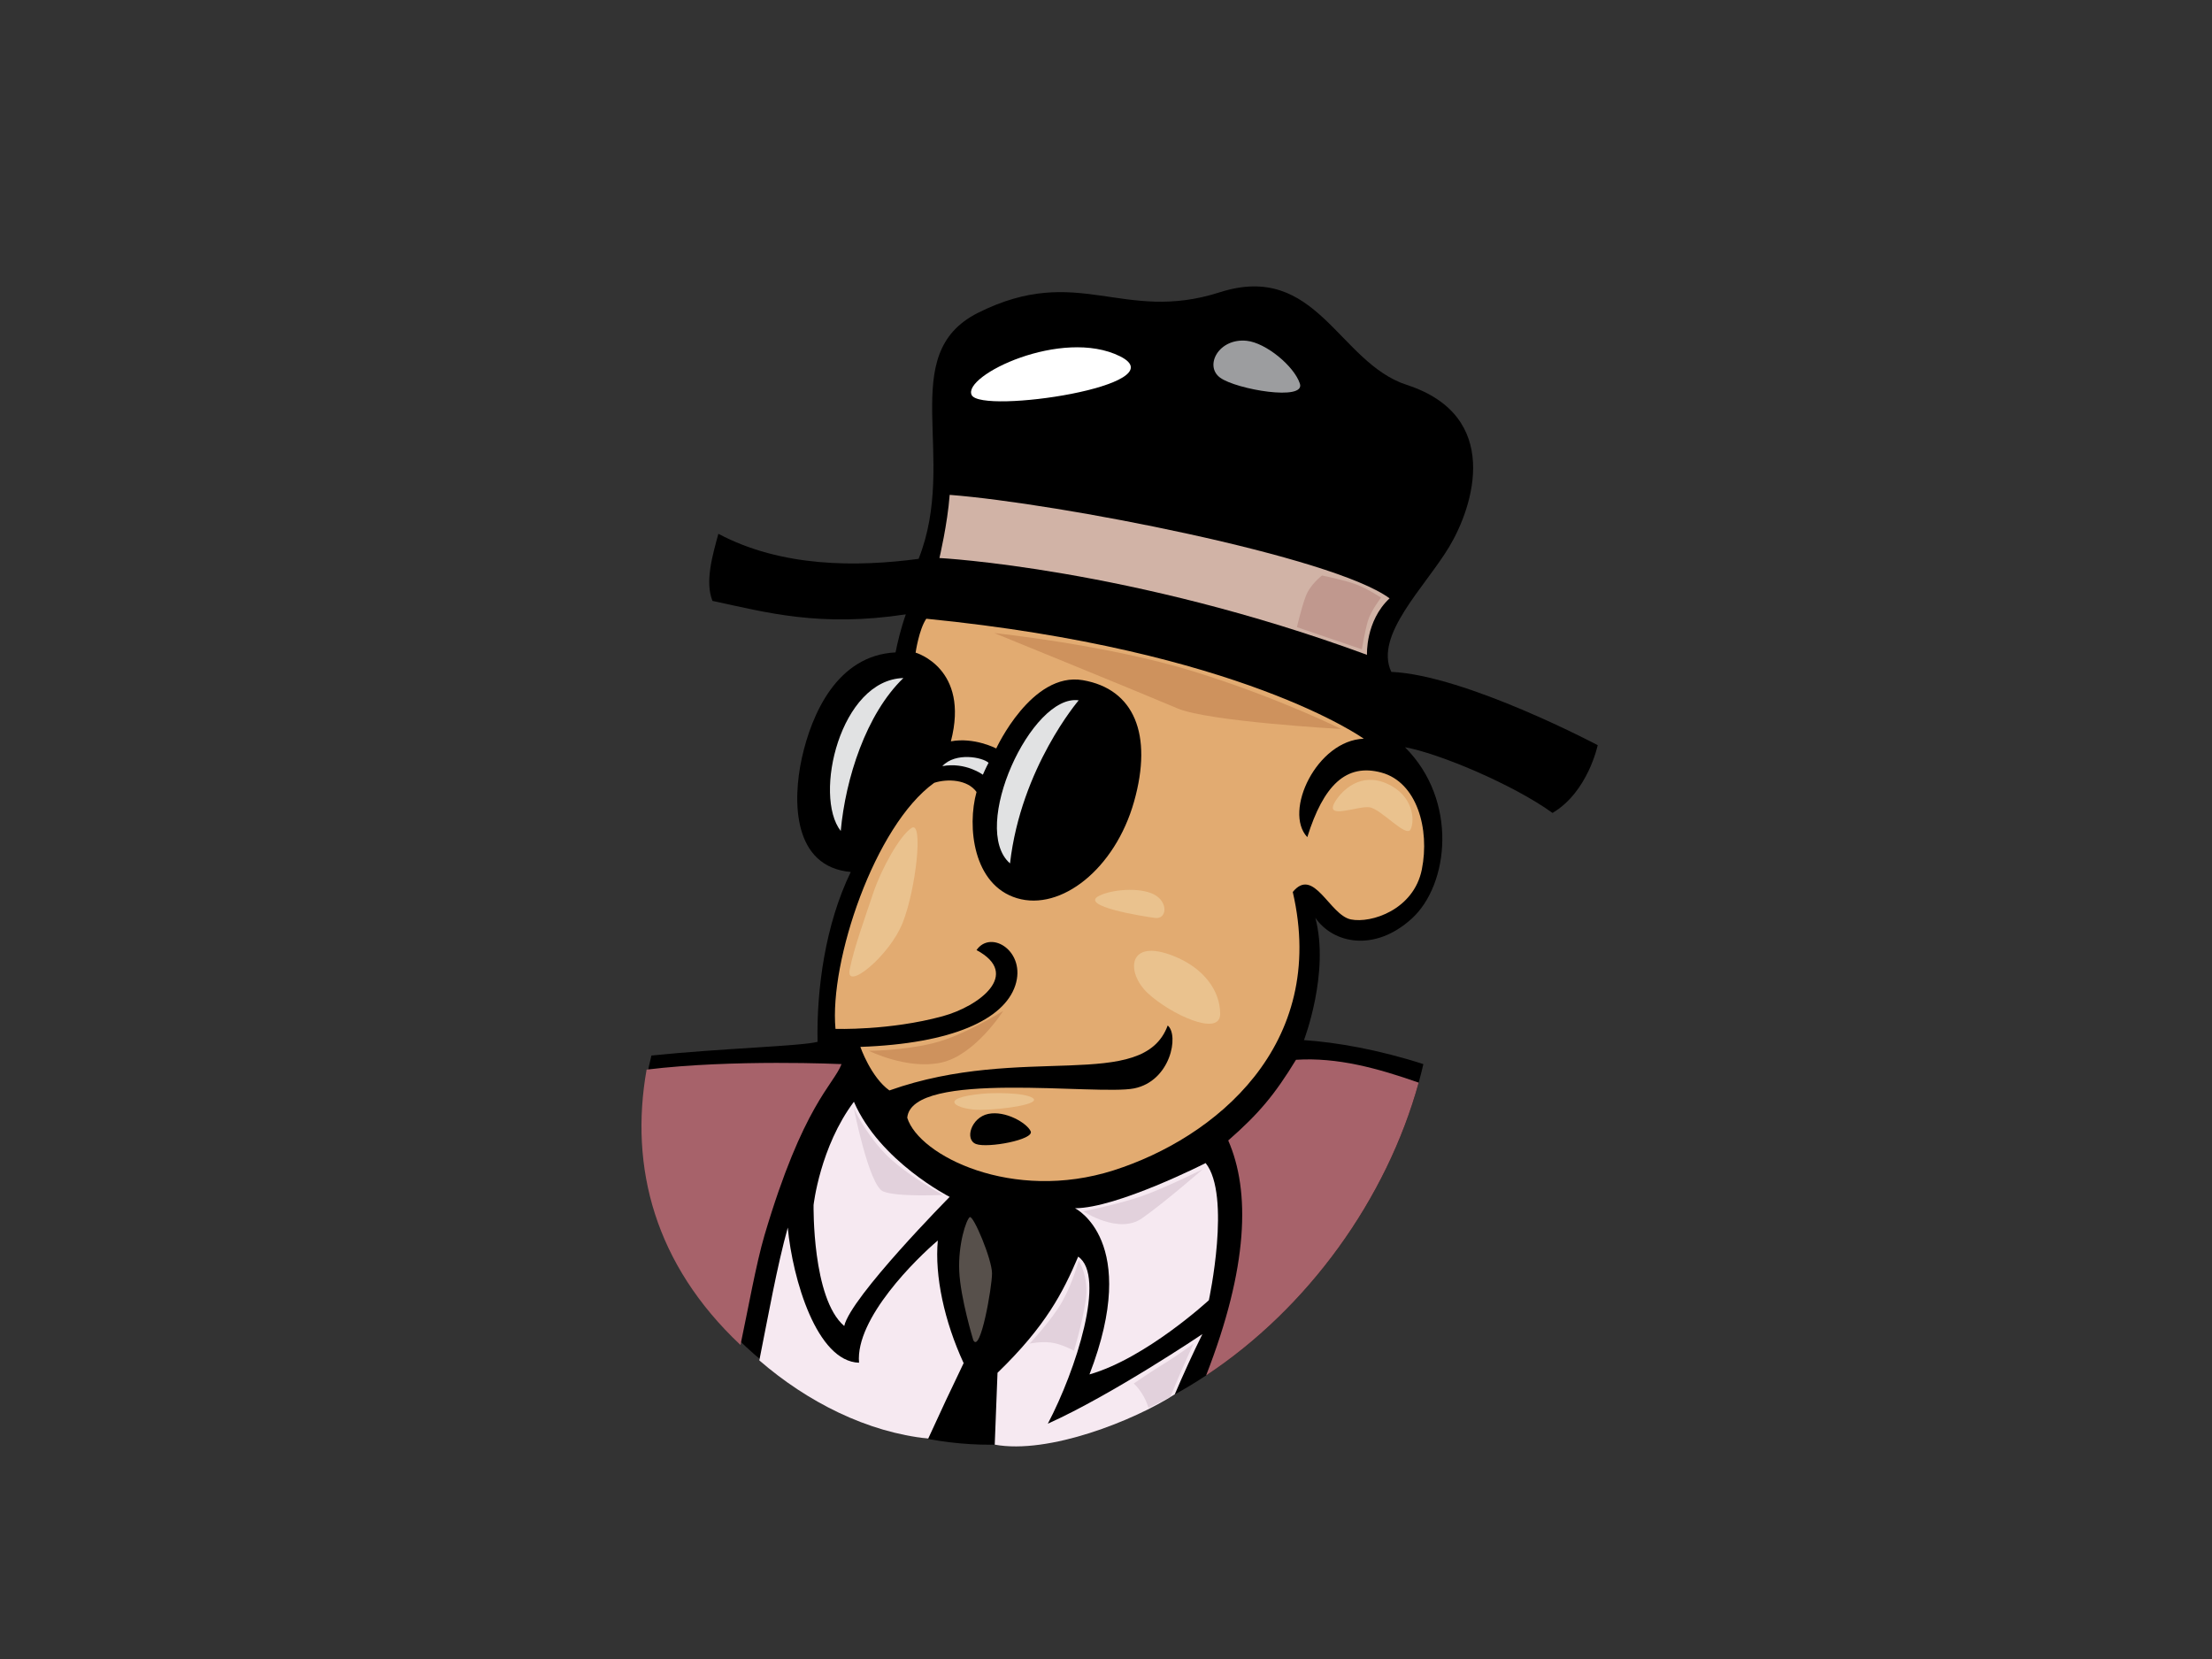<?xml version="1.0" encoding="utf-8"?>
<!-- Generator: Adobe Illustrator 17.0.0, SVG Export Plug-In . SVG Version: 6.00 Build 0)  -->
<!DOCTYPE svg PUBLIC "-//W3C//DTD SVG 1.1//EN" "http://www.w3.org/Graphics/SVG/1.1/DTD/svg11.dtd">
<svg version="1.1" id="Layer_1" xmlns="http://www.w3.org/2000/svg" xmlns:xlink="http://www.w3.org/1999/xlink" x="0px" y="0px"
	 width="800px" height="600px" viewBox="0 0 800 600" enable-background="new 0 0 800 600" xml:space="preserve">
<rect x="0" y="0" width="800" height="600" fill="#333333" stroke="none"/>
<g>
	<path fill-rule="evenodd" clip-rule="evenodd" d="M327.598,222.189c-1.858,5.296-3.005,10.266-3.706,13.759
		c-21.163,1.057-30.362,22.345-33.868,38.1c-3.501,15.755-3.255,39.457,17.668,41.319c-9.144,18.8-12.397,42.174-12.011,61.428
		c-5.854,1.558-34.639,2.336-60.084,4.955c-19.721,78.097,58.444,149.869,137.543,139.818
		c68.192-8.664,126.137-69.954,141.646-136.714c-16.386-5.288-31.482-7.882-43.19-8.679c0,0,9.372-24.398,4.119-44.239
		c6.42,9.34,21.484,12.515,34.905,0.26c13.421-12.254,16.776-42.687-2.479-61.942c11.859,2.091,38.766,13.251,53.353,23.754
		c12.835-7.584,16.336-24.506,16.336-24.506s-47.802-25.337-74.644-26.504c-6.28-13.256,12.212-30.683,20.965-45.271
		c8.749-14.588,19.255-47.266-15.374-58.524c-24.799-8.065-32.476-44.76-67.666-33.482c-35.185,11.28-51.17-10.692-87.352,7.396
		c-30.152,15.079-6.978,52.297-21.531,88.999c-22.21,2.98-49.555,3.097-72.416-9.059c-2.088,7.677-4.928,17.292-2.143,24.265
		C277.2,221.515,296.575,226.906,327.598,222.189z"/>
	<path fill-rule="evenodd" clip-rule="evenodd" fill="#FFFFFF" d="M405.109,128.876c21.008,10.501-50.183,21.008-53.684,14.004
		C347.925,135.876,384.102,118.374,405.109,128.876z"/>
	<path fill-rule="evenodd" clip-rule="evenodd" fill="#D1B3A6" d="M494.389,236.827c-85.423-31.437-154.631-35.012-154.631-35.012
		s2.914-12.254,3.706-22.843c38.891,3.005,138.672,22.262,159.094,37.431C493.803,224.573,494.389,236.827,494.389,236.827z"/>
	<path fill-rule="evenodd" clip-rule="evenodd" fill="#E2AB71" d="M493.222,267.169c-16.921,0.583-29.176,26.259-20.422,35.596
		c5.834-18.672,14.002-26.842,26.842-23.341c12.835,3.503,17.502,20.424,14.588,35.012c-2.919,14.588-18.313,19.591-25.675,18.088
		c-7.702-1.572-13.421-19.255-21.008-9.92c12.88,55.487-28.294,89.024-64.806,100.667c-36.512,11.643-70.38-5.288-74.622-19.015
		c1.597-17.497,68.803-7.967,82.028-10.617c13.231-2.644,16.356-19.275,12.174-22.756c-8.994,24.343-52.387,6.35-100.652,23.492
		c-6.721-4.803-10.507-15.755-10.507-15.755c33.262-1.167,51.936-9.921,56.018-22.175c4.086-12.254-8.754-20.422-14.002-12.835
		c16.336,8.754,0.856,20.347-12.254,23.922c-19.255,5.253-38.755,4.572-38.755,4.572c-2.269-24.368,14.142-73.467,35.701-88.989
		c4.828-1.55,12.074-1.204,15.309,3.31c-3.485,12.552-1.237,33.658,14.638,38.42c15.875,4.762,35.455-10.582,42.331-34.925
		c6.881-24.343,0-40.746-18.519-43.921c-18.524-3.175-31.324,24.691-31.324,24.691s-7.932-4.161-16.401-2.577
		c6.881-26.456-12.76-32.08-12.76-32.08s1.217-8.391,3.866-12.262C448.873,235.077,493.222,267.169,493.222,267.169z"/>
	<path fill-rule="evenodd" clip-rule="evenodd" fill="#E1E2E3" d="M326.722,245.222c-13.516,13.063-20.933,36.344-22.656,55.316
		C294.066,287.774,303.896,245.869,326.722,245.222L326.722,245.222L326.722,245.222z"/>
	<path fill-rule="evenodd" clip-rule="evenodd" fill="#E1E2E3" d="M390.126,253.28c-17.072-2.414-39.497,46.222-24.839,58.982
		C369.258,277.6,390.126,253.28,390.126,253.28z"/>
	<path fill-rule="evenodd" clip-rule="evenodd" fill="#E1E2E3" d="M357.53,275.875c-0.861,1.553-2.068,4.309-2.068,4.312
		c0,0-6.21-4.657-14.658-3.105C345.632,271.909,355.377,273.877,357.53,275.875z"/>
	<path fill-rule="evenodd" clip-rule="evenodd" fill="#A7626A" d="M436.203,497.452c36.852-24.358,65.232-63.705,76.885-105.906
		c-14.803-5.188-29.371-9.225-44.374-8.258c-7.672,12.555-13.346,19.41-24.508,29.176
		C452.238,430.828,451.492,458.22,436.203,497.452z"/>
	<path fill-rule="evenodd" clip-rule="evenodd" fill="#A7626A" d="M267.807,486.432c2.599-12.179,5.654-29.421,8.673-39.642
		c13.967-47.249,24.959-54.355,27.874-61.942c0,0-39.284-1.83-70.502,1.996C227.577,422.189,236.836,457.319,267.807,486.432z"/>
	<path fill-rule="evenodd" clip-rule="evenodd" d="M352.998,413.751c-4.232-1.592-1.748-9.605,4.417-10.892
		c6.17-1.282,13.942,3.25,15.344,6.275C374.166,412.158,357.23,415.338,352.998,413.751z"/>
	<path fill-rule="evenodd" clip-rule="evenodd" fill="#F6E9F1" d="M305.328,479.569c-11.668-9.921-11.087-43.763-11.087-43.763
		s2.334-21.008,14.588-37.343c9.335,21.589,34.634,34.404,34.634,34.404S307.662,469.067,305.328,479.569z"/>
	<path fill-rule="evenodd" clip-rule="evenodd" fill="#F6E9F1" d="M436.038,420.637c9.335,11.668,1.167,49.597,1.167,49.597
		s-22.76,21.008-43.182,26.842c18.674-48.431-5.248-60.104-5.248-60.104C403.943,436.972,436.038,420.637,436.038,420.637z"/>
	<path fill-rule="evenodd" clip-rule="evenodd" fill="#F6E9F1" d="M335.706,520.282c4.242-9.3,8.508-18.404,12.805-27.293
		c-7.006-15.169-10.506-31.509-9.34-44.344c-7.587,6.415-29.887,28.154-28.49,44.199c-15.274-0.436-24.028-30.197-25.775-48.872
		c-3.926,14.197-7.011,31.654-10.286,48.035C291.953,507.022,313.644,518.021,335.706,520.282z"/>
	<path fill-rule="evenodd" clip-rule="evenodd" fill="#F6E9F1" d="M424.875,504.282c3.2-7.492,6.52-14.783,9.996-21.794
		c0,0-32.701,22.005-55.907,32.406c10.196-19.38,21.158-53.403,10.977-60.414c-5.443,12.8-11.673,25.089-29.176,42.011
		c-0.29,7.977-0.621,16.696-1.007,25.981C379.302,526.074,410.272,513.687,424.875,504.282z"/>
	<path fill-rule="evenodd" clip-rule="evenodd" fill="#9C9D9F" d="M450.901,123.254c6.901,0.726,17.087,9.077,19.22,15.482
		c2.133,6.405-22.956,2.133-28.83-2.136C435.422,132.331,440.76,122.185,450.901,123.254z"/>
	<path fill-rule="evenodd" clip-rule="evenodd" fill="#C0988E" d="M478.129,208.135c0,0,8.007,1.603,12.279,3.205
		c4.272,1.603,9.074,4.802,9.074,4.802s-3.736,4.808-4.803,8.543c-1.072,3.736-2.138,10.143-2.138,10.143l-23.487-8.007
		c0,0,1.597-6.941,3.2-11.21C473.857,211.34,478.129,208.135,478.129,208.135z"/>
	<path fill-rule="evenodd" clip-rule="evenodd" fill="#EAC28E" d="M315.84,322.914c2.829-8.493,9.61-20.823,13.877-23.492
		c4.272-2.669,1.603,21.889-3.2,34.168c-4.808,12.279-20.823,25.089-19.22,17.082C308.899,342.665,312.635,332.519,315.84,322.914z"
		/>
	<path fill-rule="evenodd" clip-rule="evenodd" fill="#EAC28E" d="M397.518,323.98c4.527-2.263,14.413-3.205,19.751-0.536
		c5.338,2.669,4.807,9.074,0.536,8.544C413.533,331.452,390.041,327.716,397.518,323.98z"/>
	<path fill-rule="evenodd" clip-rule="evenodd" fill="#EAC28E" d="M482.931,289.815c2.409-3.911,9.079-10.677,18.684-6.407
		c9.61,4.272,10.146,13.348,8.543,16.551c-1.603,3.202-10.677-7.472-14.948-8.008C490.938,291.415,478.659,296.753,482.931,289.815z
		"/>
	<path fill-rule="evenodd" clip-rule="evenodd" fill="#EAC28E" d="M355.878,395.517c2.709-0.24,14.413-0.536,17.618,1.597
		c3.2,2.138-10.206,4.147-18.684,4.272C346.328,401.517,337.724,397.115,355.878,395.517z"/>
	<path fill-rule="evenodd" clip-rule="evenodd" fill="#EAC28E" d="M424.745,345.87c10.477,4.257,16.546,12.279,16.546,20.818
		c0,8.543-18.149,0-26.156-7.472C407.127,351.739,407.659,338.929,424.745,345.87z"/>
	<path fill-rule="evenodd" clip-rule="evenodd" fill="#CE925D" d="M359.613,228.957c0,0,41.104,4.272,72.068,13.879
		c30.963,9.607,53.389,20.82,53.389,20.82s-48.045-2.669-59.258-7.474C414.599,251.377,359.613,228.957,359.613,228.957z"/>
	<path fill-rule="evenodd" clip-rule="evenodd" fill="#CE925D" d="M314.237,380.033c0,0,11.743,0,22.956-2.669
		c11.207-2.669,25.625-11.743,25.625-11.743s-10.146,16.015-22.425,18.684C328.119,386.974,314.237,380.033,314.237,380.033z"/>
	<path fill-rule="evenodd" clip-rule="evenodd" fill="#E2D1DC" d="M372.333,485.954c0,0,3.811-0.846,7.627-0.421
		c3.811,0.421,8.468,2.965,8.468,2.965s2.97-9.745,4.236-18.219c1.272-8.468-2.539-14.403-2.539-14.403s-2.118,8.048-5.934,14.828
		C380.381,477.48,372.333,485.954,372.333,485.954z"/>
	<path fill-rule="evenodd" clip-rule="evenodd" fill="#E2D1DC" d="M415.12,508.404c0.08,0.245,0.15,0.501,0.221,0.756
		c2.674-1.252,5.318-2.574,7.922-3.976c0.821-1.958,1.542-3.681,2.023-4.828c2.118-5.083,6.355-14.403,6.355-14.403
		s-6.355,4.662-10.592,7.201c-4.237,2.544-11.012,7.201-11.012,7.201S413.422,503.321,415.12,508.404z"/>
	<path fill-rule="evenodd" clip-rule="evenodd" fill="#E2D1DC" d="M391.819,438.084c0,0,12.71-2.539,21.183-5.504
		c8.468-2.965,22.024-9.745,22.024-9.745s-13.556,11.864-22.024,17.793C404.529,446.557,391.819,438.084,391.819,438.084z"/>
	<path fill-rule="evenodd" clip-rule="evenodd" fill="#E2D1DC" d="M308.789,400.811c0,0,3.816,8.468,11.017,16.095
		c7.201,7.627,21.178,15.249,21.178,15.249s-16.521,0.846-21.604-1.272C314.298,428.764,308.789,400.811,308.789,400.811z"/>
	<path fill-rule="evenodd" clip-rule="evenodd" fill="#57504B" d="M352.001,484.682c0,0-4.662-15.249-5.083-24.989
		c-0.426-9.745,2.539-18.639,3.811-19.491c1.272-0.846,8.047,15.249,8.047,20.337C358.777,465.622,354.54,489.765,352.001,484.682z"
		/>
</g>
</svg>

